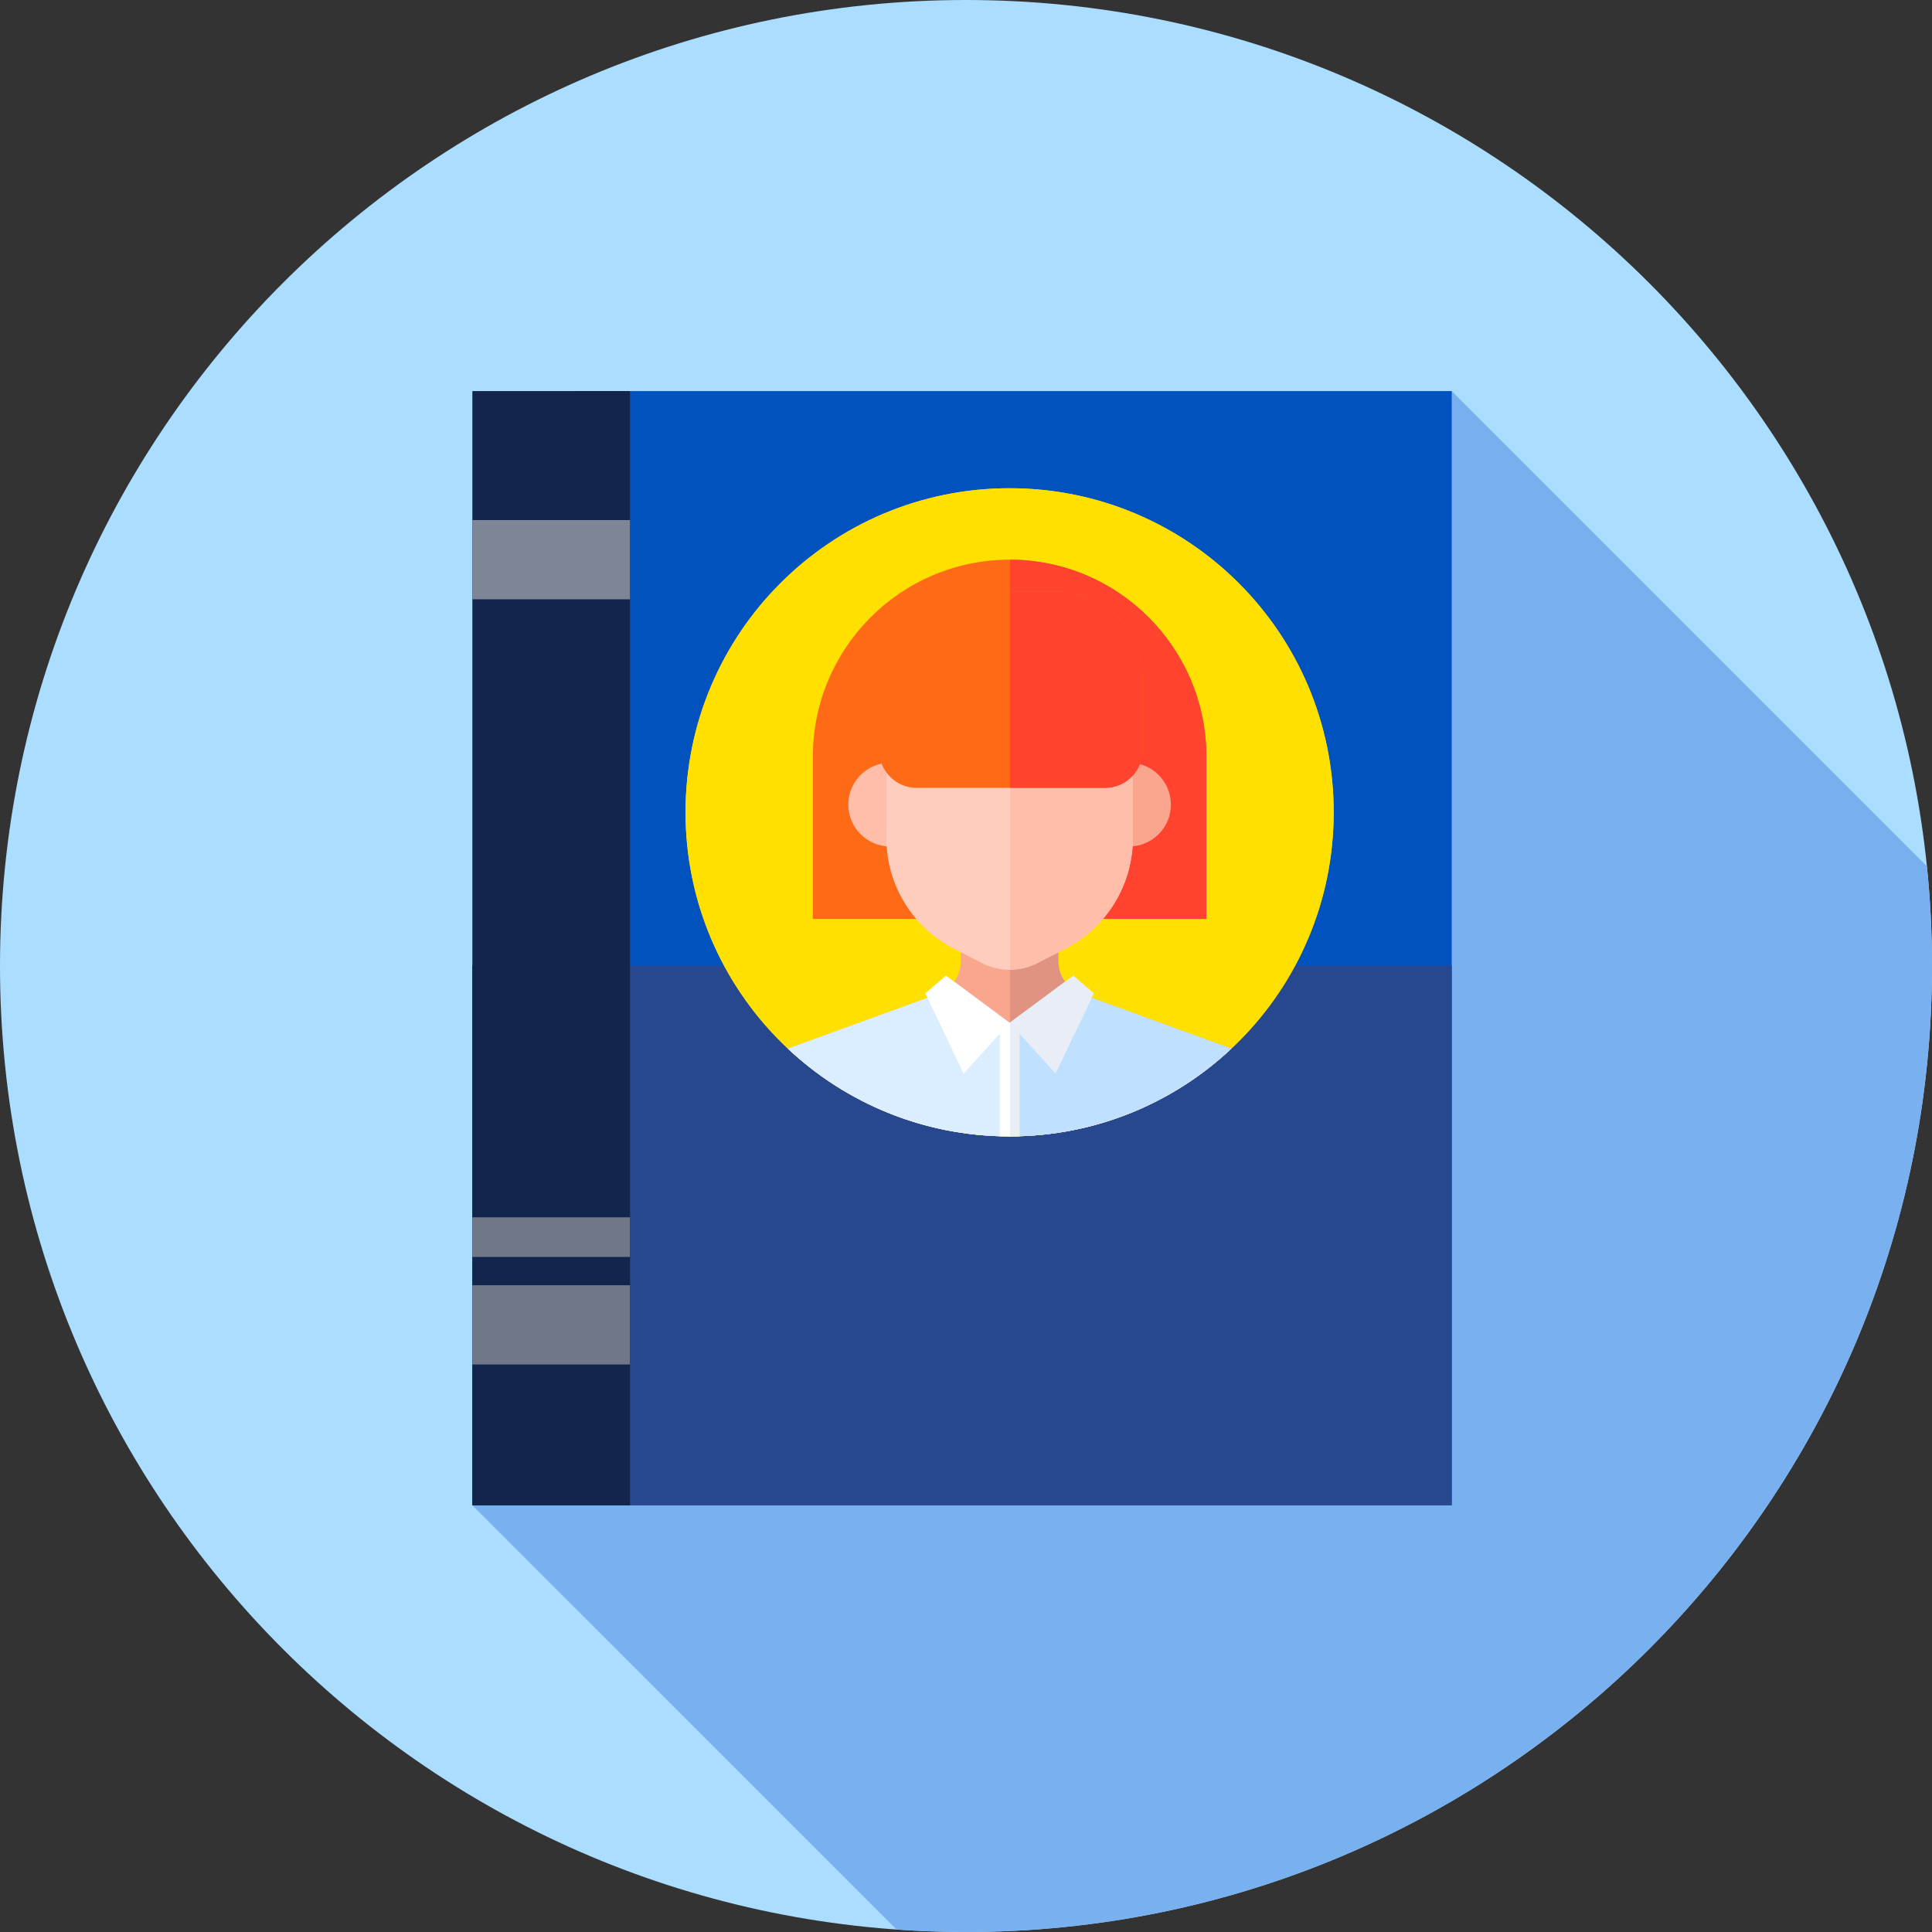<svg height="512pt" viewBox="0 0 512 512" width="512pt" xmlns="http://www.w3.org/2000/svg"><rect x="0" y="0" width="512" height="512" fill="#333333" stroke="none"/><path d="m512 256c0 141.387-114.613 256-256 256s-256-114.613-256-256 114.613-256 256-256 256 114.613 256 256zm0 0" fill="#abddff"/><path d="m512 256c0-8.926-.461-17.742-1.352-26.434l-125.926-125.926-259.543 295.277 112.422 112.418c6.078.434 12.211.664 18.398.664 141.387 0 256-114.613 256-256zm0 0" fill="#78b0f0"/><path d="m152.102 103.641h232.621v295.277h-232.621zm0 0" fill="#0053bf"/><path d="m152.102 255.906h232.621v143.012h-232.621zm0 0" fill="#27488f"/><path d="m125.18 103.641h41.766v295.277h-41.766zm0 0" fill="#12254c"/><path d="m125.18 255.906h41.766v143.012h-41.766zm0 0" fill="#12254c"/><g fill="#ffe000"><path d="m353.441 215.27c0 47.434-38.449 85.883-85.883 85.883-47.43 0-85.883-38.449-85.883-85.883 0-47.43 38.453-85.883 85.883-85.883 47.434 0 85.883 38.453 85.883 85.883zm0 0"/><path d="m353.441 215.27c0-47.395-38.391-85.82-85.777-85.879v171.758c47.387-.055 85.777-38.484 85.777-85.879zm0 0"/><path d="m267.559 129.387c-47.43 0-85.883 38.453-85.883 85.883 0 47.434 38.453 85.883 85.883 85.883.035 0 .07-.004.105-.004v-171.758c-.031 0-.07-.004-.105-.004zm0 0"/></g><path d="m280.477 254.738v-8.605h-25.832v8.605c0 3.898-2.441 7.379-6.105 8.715l-39.719 14.465c15.359 14.406 36.02 23.234 58.738 23.234 22.723 0 43.379-8.828 58.738-23.234l-39.719-14.465c-3.664-1.336-6.102-4.816-6.102-8.715zm0 0" fill="#faa68e"/><path d="m286.578 263.453c-3.664-1.336-6.102-4.816-6.102-8.715v-8.605h-12.812v55.016c22.68-.027 43.297-8.844 58.633-23.23zm0 0" fill="#e09380"/><path d="m286.578 263.453c-1.781-.648-3.27-1.809-4.332-3.273l-14.688 10.891-14.688-10.891c-1.062 1.465-2.551 2.625-4.332 3.273l-39.719 14.465c15.359 14.406 36.02 23.234 58.738 23.234 22.723 0 43.379-8.828 58.738-23.234zm0 0" fill="#dbeeff"/><path d="m267.559 271.07-14.688-10.891c-1.062 1.465-2.551 2.625-4.332 3.273l-39.719 14.465c15.359 14.406 36.02 23.234 58.738 23.234.035 0 .07 0 .105-.004v-30.156zm0 0" fill="#dbeeff"/><path d="m286.578 263.453c-1.781-.648-3.27-1.809-4.332-3.273l-14.578 10.812v30.156c22.676-.027 43.293-8.844 58.629-23.23zm0 0" fill="#bfe1ff"/><path d="m267.559 271.07-12.188 13.422-10.152-21.25 5.453-4.695zm0 0" fill="#fff"/><path d="m267.559 271.07 12.188 13.422 10.152-21.25-5.453-4.695zm0 0" fill="#e9edf5"/><path d="m319.711 200.602c0-28.871-23.348-52.277-52.152-52.277-28.801 0-52.152 23.406-52.152 52.277v42.914h104.305zm0 0" fill="#fe6a16"/><path d="m319.711 200.602c0-28.836-23.289-52.219-52.043-52.277v95.195h52.043zm0 0" fill="#ff432e"/><path d="m247.008 213.227c0 6.125-4.969 11.094-11.098 11.094-6.125 0-11.094-4.969-11.094-11.094 0-6.129 4.969-11.098 11.094-11.098 6.129 0 11.098 4.969 11.098 11.098zm0 0" fill="#ffbeaa"/><path d="m310.301 213.227c0 6.125-4.969 11.094-11.094 11.094-6.129 0-11.098-4.969-11.098-11.094 0-6.129 4.969-11.098 11.098-11.098 6.125 0 11.094 4.969 11.094 11.098zm0 0" fill="#faa68e"/><path d="m282.332 251.406-7.41 3.805c-4.621 2.375-10.105 2.375-14.727 0l-7.41-3.805c-10.977-5.641-17.879-16.945-17.879-29.289v-28.879c0-18.031 14.617-32.652 32.652-32.652s32.652 14.621 32.652 32.652v28.879c.004 12.344-6.902 23.648-17.879 29.289zm0 0" fill="#ffcdbe"/><path d="m267.668 160.59v96.395c2.488-.016 4.977-.602 7.254-1.773l7.41-3.805c10.98-5.641 17.883-16.945 17.883-29.289v-28.879c0-17.996-14.562-32.59-32.547-32.648zm0 0" fill="#ffbeaa"/><path d="m292.867 208.789h-49.941c-5.48 0-9.922-4.441-9.922-9.918v-19.355c0-12.555 10.18-22.73 22.73-22.73h24.32c12.555 0 22.73 10.18 22.73 22.73v19.355c0 5.477-4.441 9.918-9.918 9.918zm0 0" fill="#fe6a16"/><path d="m280.055 156.785h-12.391v52.004h25.199c5.48 0 9.922-4.441 9.922-9.918v-19.355c0-12.555-10.176-22.73-22.73-22.73zm0 0" fill="#ff432e"/><path d="m264.961 301.109c.863.027 1.727.043 2.598.043s1.738-.016 2.602-.043v-30.031h-5.199zm0 0" fill="#fff"/><path d="m270.16 271.078h-2.496v30.074c.836 0 1.664-.016 2.496-.043zm0 0" fill="#e9edf5"/><path d="m125.18 340.602h41.766v21h-41.766zm0 0" fill="#707789"/><path d="m125.18 137.824h41.766v20.996h-41.766zm0 0" fill="#7e8596"/><path d="m125.18 322.602h41.766v10.5h-41.766zm0 0" fill="#707789"/></svg>